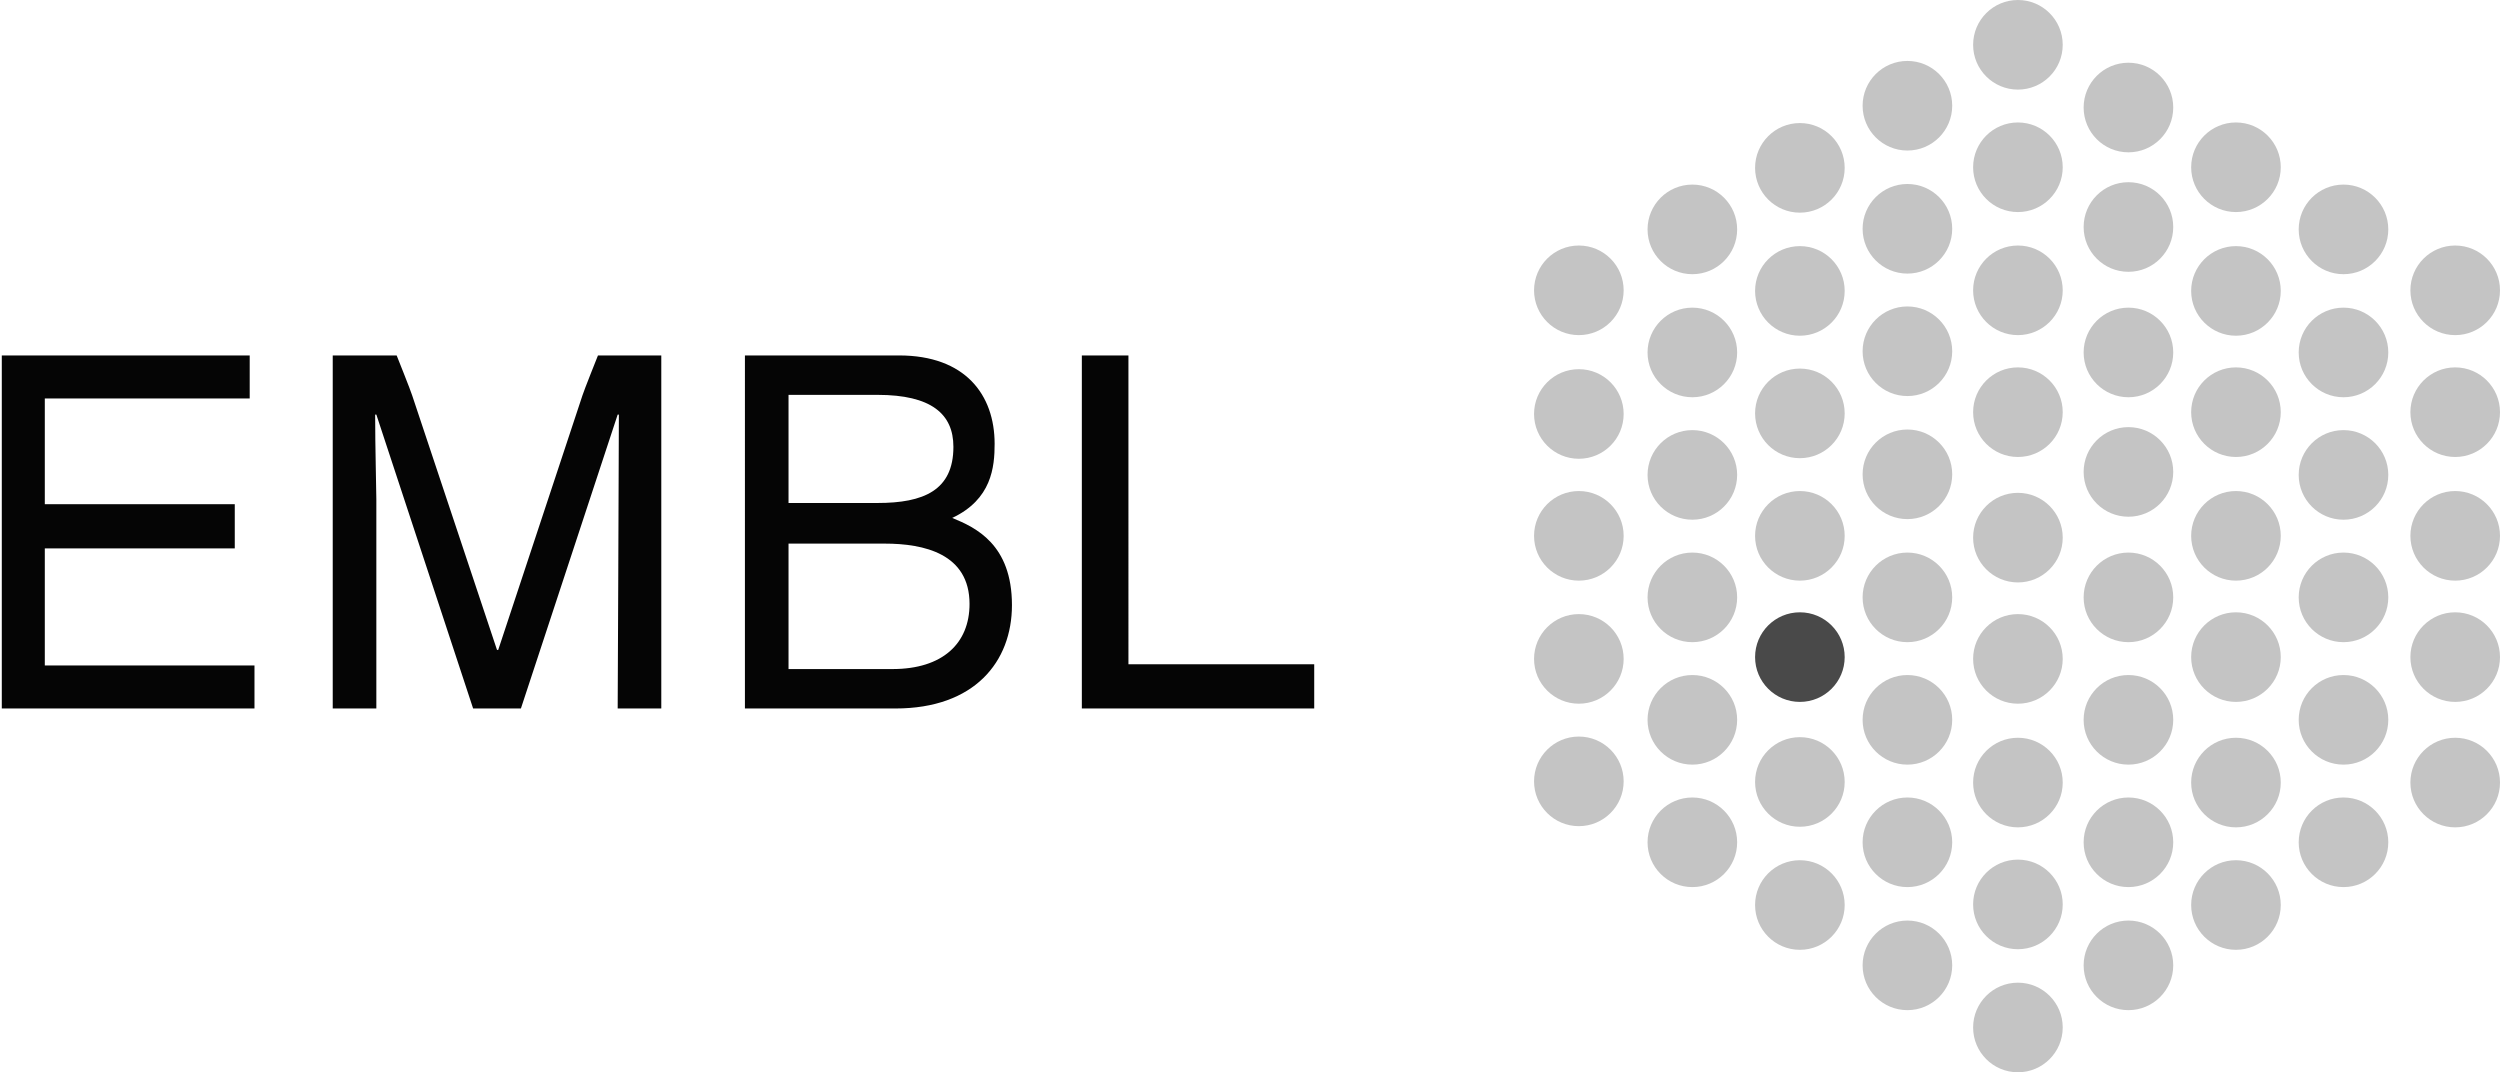 <?xml version="1.0" encoding="utf-8"?>
<!-- Generator: Adobe Illustrator 25.3.1, SVG Export Plug-In . SVG Version: 6.00 Build 0)  -->
<svg version="1.1" id="Layer_1" xmlns="http://www.w3.org/2000/svg" xmlns:xlink="http://www.w3.org/1999/xlink" x="0px" y="0px"
	 viewBox="0 0 418.5 179.5" style="enable-background:new 0 0 418.5 179.5;" xml:space="preserve">
<style type="text/css">
	.st0{fill:#C4C4C4;}
	.st1{fill:#494949;}
	.st2{fill:#050505;}
</style>
<circle class="st0" cx="301.3" cy="28.1" r="7.5"/>
<circle class="st0" cx="301.3" cy="48.7" r="7.5"/>
<circle class="st0" cx="301.3" cy="69.2" r="7.5"/>
<circle class="st0" cx="301.3" cy="89.7" r="7.5"/>
<circle class="st0" cx="301.3" cy="130.9" r="7.5"/>
<circle class="st0" cx="301.3" cy="151.5" r="7.5"/>
<circle class="st0" cx="264.3" cy="48.6" r="7.5"/>
<circle class="st0" cx="264.3" cy="69.3" r="7.5"/>
<circle class="st0" cx="264.3" cy="89.7" r="7.5"/>
<circle class="st0" cx="264.3" cy="110.3" r="7.5"/>
<circle class="st0" cx="264.3" cy="130.8" r="7.5"/>
<circle class="st0" cx="283.3" cy="38.4" r="7.5"/>
<circle class="st0" cx="283.3" cy="59" r="7.5"/>
<circle class="st0" cx="283.3" cy="79.5" r="7.5"/>
<circle class="st0" cx="283.3" cy="100" r="7.5"/>
<circle class="st0" cx="283.3" cy="120.5" r="7.5"/>
<circle class="st0" cx="283.3" cy="141" r="7.5"/>
<circle class="st0" cx="411" cy="48.6" r="7.5"/>
<circle class="st0" cx="411" cy="69" r="7.5"/>
<circle class="st0" cx="411" cy="89.7" r="7.5"/>
<circle class="st0" cx="411" cy="110" r="7.5"/>
<circle class="st0" cx="411" cy="131" r="7.5"/>
<circle class="st0" cx="392.3" cy="38.4" r="7.5"/>
<circle class="st0" cx="392.3" cy="59" r="7.5"/>
<circle class="st0" cx="392.3" cy="79.5" r="7.5"/>
<circle class="st0" cx="392.3" cy="100" r="7.5"/>
<circle class="st0" cx="392.3" cy="120.5" r="7.5"/>
<circle class="st0" cx="392.3" cy="141" r="7.5"/>
<circle class="st0" cx="374.3" cy="28" r="7.5"/>
<circle class="st0" cx="374.3" cy="48.7" r="7.5"/>
<circle class="st0" cx="374.3" cy="69" r="7.5"/>
<circle class="st0" cx="374.3" cy="89.7" r="7.5"/>
<circle class="st0" cx="374.3" cy="110" r="7.5"/>
<circle class="st0" cx="374.3" cy="131" r="7.5"/>
<circle class="st0" cx="374.3" cy="151.5" r="7.5"/>
<circle class="st1" cx="301.3" cy="110" r="7.5"/>
<circle class="st0" cx="356.3" cy="18" r="7.5"/>
<circle class="st0" cx="356.3" cy="38" r="7.5"/>
<circle class="st0" cx="356.3" cy="59" r="7.5"/>
<circle class="st0" cx="356.3" cy="79" r="7.5"/>
<circle class="st0" cx="356.3" cy="100" r="7.5"/>
<circle class="st0" cx="356.3" cy="120.5" r="7.5"/>
<circle class="st0" cx="356.3" cy="141" r="7.5"/>
<circle class="st0" cx="356.3" cy="161.6" r="7.5"/>
<circle class="st0" cx="337.8" cy="7.5" r="7.5"/>
<circle class="st0" cx="337.8" cy="28" r="7.5"/>
<circle class="st0" cx="337.8" cy="48.6" r="7.5"/>
<circle class="st0" cx="337.8" cy="69" r="7.5"/>
<circle class="st0" cx="337.8" cy="90" r="7.5"/>
<circle class="st0" cx="337.8" cy="110.3" r="7.5"/>
<circle class="st0" cx="337.8" cy="131" r="7.5"/>
<circle class="st0" cx="337.8" cy="151.4" r="7.5"/>
<circle class="st0" cx="319.3" cy="17.7" r="7.5"/>
<circle class="st0" cx="319.3" cy="38.3" r="7.5"/>
<circle class="st0" cx="319.3" cy="58.8" r="7.5"/>
<circle class="st0" cx="319.3" cy="79.4" r="7.5"/>
<circle class="st0" cx="319.3" cy="100" r="7.5"/>
<circle class="st0" cx="319.3" cy="120.5" r="7.5"/>
<circle class="st0" cx="319.3" cy="141" r="7.5"/>
<circle class="st0" cx="319.3" cy="161.6" r="7.5"/>
<circle class="st0" cx="337.8" cy="172" r="7.5"/>
<path class="st2" d="M42.6,111.4H7.5V91.8h31.8v-7.4H7.5V66.7h34.3v-7.2H0.3v59.1h42.3C42.6,118.6,42.6,111.4,42.6,111.4z
	 M110.7,118.6V59.5h-10.6c0,0-2.4,6-2.6,6.7l-14.1,42.6h-0.2L69,66.2c-0.2-0.7-2.6-6.7-2.6-6.7H55.7v59.1H63v-35
	c0-1.7-0.2-8.7-0.2-14.2H63l16.2,49.2h8l16.2-49.2h0.2c0,5.6-0.2,49.2-0.2,49.2S110.7,118.6,110.7,118.6z M132,66.1h14.9
	c9,0,12.7,3.2,12.7,8.7c0,7.3-5,9.4-12.7,9.4H132V66.1z M124.7,118.6h25.2c13.2,0,19.5-7.8,19.5-17.3c0-10.2-6.1-13-10-14.6
	c6.6-3.1,7.1-8.5,7.1-12.4c0-8.2-4.9-14.8-16-14.8h-25.8C124.7,59.5,124.7,118.6,124.7,118.6z M132,91h16.1
	c6.6,0,14.2,1.7,14.2,10.1c0,6.6-4.5,10.9-12.9,10.9H132V91z M188.9,59.5h-7.8v59.1H220v-7.4h-31.1V59.5z"/>
</svg>

